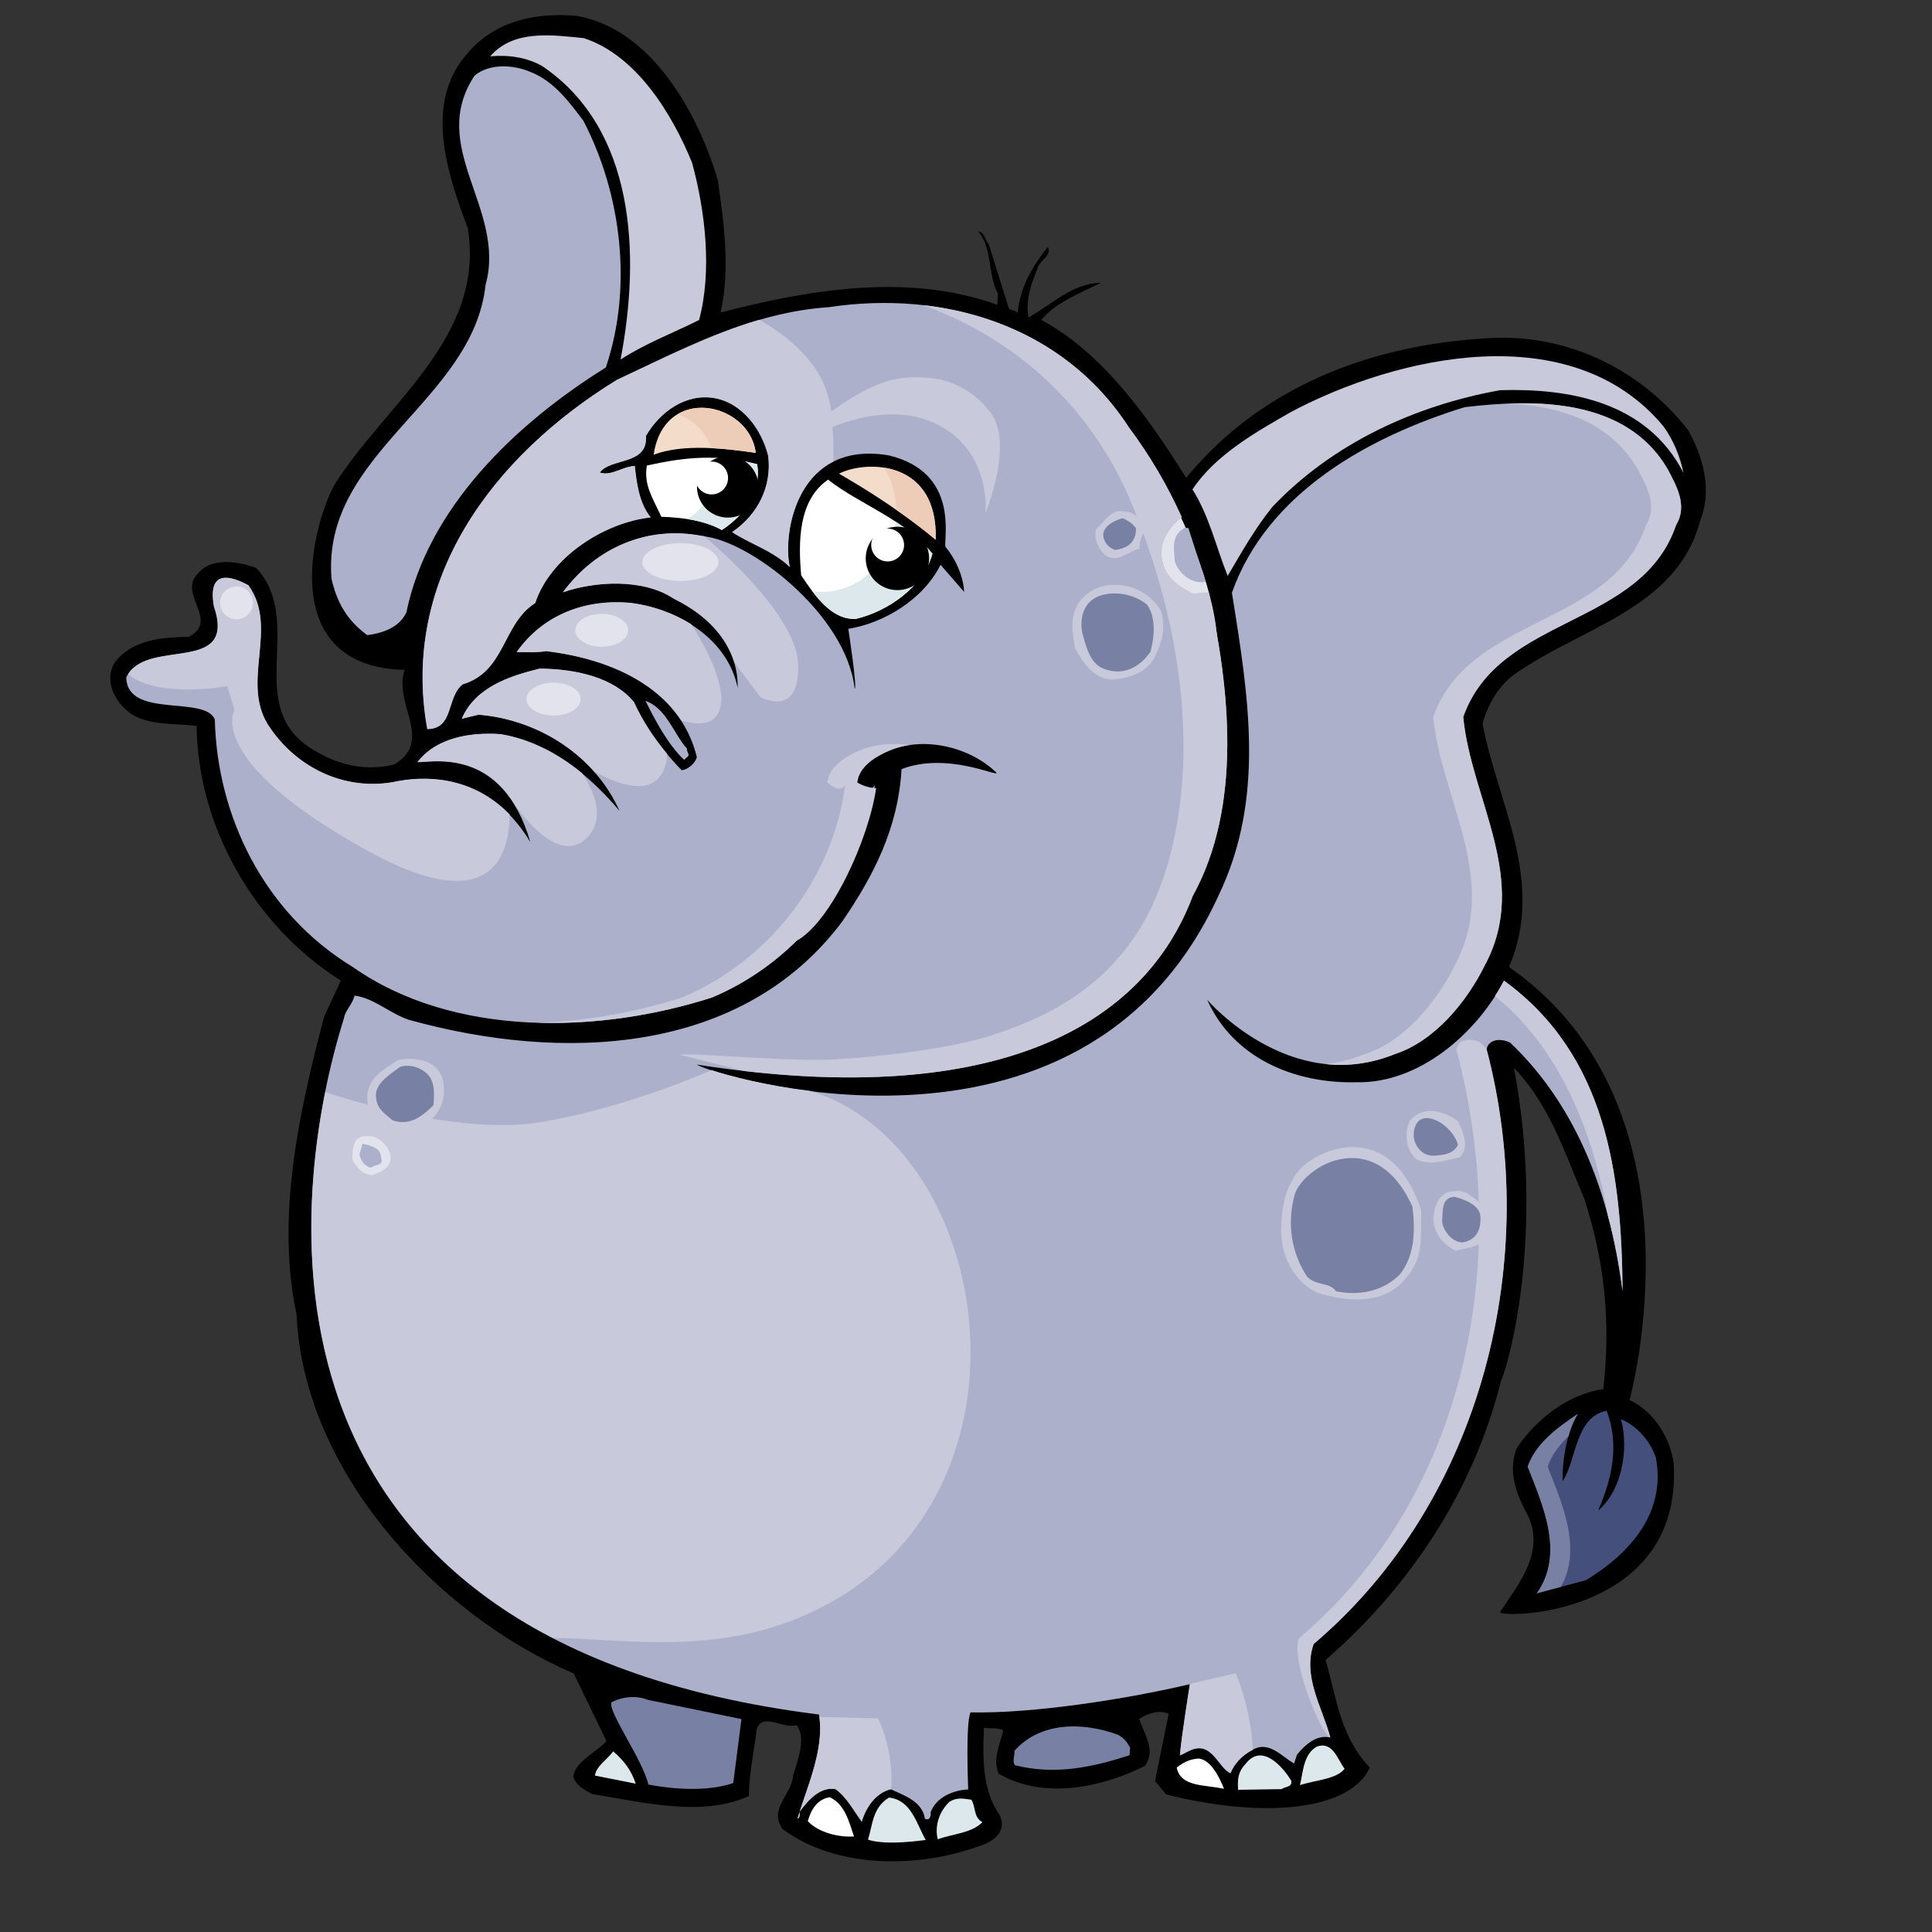 <?xml version="1.0" encoding="UTF-8" standalone="no"?>
<!-- Created with Inkscape (http://www.inkscape.org/) -->

<svg
   xmlns:dc="http://purl.org/dc/elements/1.1/"
   xmlns:cc="http://creativecommons.org/ns#"
   xmlns:rdf="http://www.w3.org/1999/02/22-rdf-syntax-ns#"
   xmlns:svg="http://www.w3.org/2000/svg"
   xmlns="http://www.w3.org/2000/svg"
   xmlns:sodipodi="http://sodipodi.sourceforge.net/DTD/sodipodi-0.dtd"
   xmlns:inkscape="http://www.inkscape.org/namespaces/inkscape"
   width="64px"
   height="64px"
   id="svg170831"
   version="1.1"
   inkscape:version="0.48.5 r10040"
   sodipodi:docname="Nowy dokument 22">
  <rect width="100%" height="100%" fill="#333333" stroke="none"/>
  <defs
     id="defs170833" />
  <sodipodi:namedview
     id="base"
     pagecolor="#ffffff"
     bordercolor="#666666"
     borderopacity="1.0"
     inkscape:pageopacity="0.0"
     inkscape:pageshadow="2"
     inkscape:zoom="5.5"
     inkscape:cx="32"
     inkscape:cy="34.362637"
     inkscape:current-layer="layer1"
     showgrid="true"
     inkscape:document-units="px"
     inkscape:grid-bbox="true"
     inkscape:window-width="1366"
     inkscape:window-height="706"
     inkscape:window-x="-8"
     inkscape:window-y="-8"
     inkscape:window-maximized="1" />
  <g
     id="layer1"
     inkscape:label="Layer 1"
     inkscape:groupmode="layer">
    <g
       transform="matrix(0.736,0,0,-0.736,23.78,5.972)"
       id="g3681">
      <path
         id="path3683"
         style="fill:#000000;fill-opacity:1;fill-rule:nonzero;stroke:none"
         d="m 0,0 c 0.271,-1.909 0.565,-3.989 0.125,-5.951 3.886,1.011 8.431,1.808 12.449,0.345 l 0.034,0.503 c -0.478,0.879 -0.231,2.009 -0.884,2.798 0.269,-0.019 0.31,-0.393 0.466,-0.573 l 0.911,-2.9 c 0.128,-0.11 0.301,-0.055 0.392,-0.196 0.116,1.174 0.652,2.082 1.357,2.977 0.206,-0.419 -0.415,-0.612 -0.477,-1.013 -0.282,-0.655 -0.538,-1.414 -0.388,-2.167 1.055,0.601 1.999,1.548 3.249,1.562 -0.874,-0.445 -2.019,-0.872 -2.682,-1.669 2.766,-1.477 4.825,-4.389 6.525,-7.108 3.543,4.31 8.733,6.108 14.082,6.308 3.311,0.039 6.445,-1.498 8.52,-4.175 0.66,-1.194 1.096,-2.676 0.524,-4.088 -1.056,-3.978 -5.433,-4.786 -8.419,-6.941 -0.68,-0.526 -1.141,-1.338 -1.367,-2.166 0.662,-3.558 2.847,-7.087 1.192,-10.955 9.089,-6.326 5.424,-19.489 5.424,-19.489 1.111,-0.517 1.868,-1.752 1.991,-2.908 0.358,-6.776 -7.609,-6.93 -7.825,-6.645 0.755,1.163 2.079,2.692 1.251,4.37 -0.479,0.878 -0.913,1.921 -0.499,3.006 0.869,1.323 2.367,2.468 3.9,2.665 0.355,3.148 0.034,5.804 -0.852,8.568 -0.872,2.018 -1.531,4.192 -3.167,5.893 1.433,-7.656 -0.307,-13.551 -0.579,-14.072 -1.22,-4.879 -4.02,-9.208 -7.903,-12.582 0.492,-1.655 0.639,-3.42 1.992,-4.832 -0.804,-1.835 -4.474,-2.387 -9.168,-1.215 l -0.498,0.608 0.618,3.029 c -0.428,0.165 -0.943,0.032 -1.334,-0.244 0.224,-0.657 0.779,-1.405 0.257,-2.111 -1.89,-0.949 -4.53,-1.54 -6.574,-0.351 -0.294,0.628 0.061,1.347 0.204,1.944 -0.226,0.151 -0.57,0.074 -0.87,0.128 -0.057,-1.313 -0.093,-2.795 0.705,-3.931 0.294,-0.629 -0.107,-1.04 -0.596,-1.276 -2.814,-1.12 -6.636,-1.224 -9.172,0.642 -0.645,0.923 0.413,1.558 0.471,2.398 0.184,0.696 0.621,1.644 0.16,2.284 -0.655,-0.19 -1.544,0.614 -1.804,-0.211 -0.073,-0.735 -0.338,-1.935 -0.345,-2.981 -2.126,-0.966 -4.779,-0.273 -7.05,0.088 -0.326,0.158 -0.78,0.426 -0.855,0.803 0.117,0.701 1.126,1.137 1.495,1.583 l -1.475,3.041 c -6.195,2.662 -12.161,9.088 -12.475,16.167 -0.941,4.421 0.134,9.174 1.239,13.385 l 0.756,1.634 c -3.913,2.47 -6.436,6.934 -6.492,11.462 -1.036,0.14 -2.467,-0.03 -3.252,0.801 -0.57,0.547 -0.85,1.377 -0.431,2.056 0.781,1.026 2.106,1.136 3.322,1.152 1.437,0.744 -0.54,1.929 0.438,2.873 0.625,0.733 1.825,0.514 2.615,0.222 2.29,-2.49 -0.785,-6.393 2.762,-8.296 1.07,-0.615 2.238,-0.831 3.44,-0.544 1.798,1.089 -0.047,2.704 0.466,4.255 -5.787,0.159 -4.175,6.436 -3.165,8.325 2.317,3.686 6.812,6.647 6.008,11.565 -0.91,2.427 -2.034,5.68 0.048,7.931 1.248,1.432 3.096,1.776 4.841,1.62 C -2.966,6.825 -0.873,2.965 0,0"
         inkscape:connector-curvature="0" />
    </g>
    <g
       transform="matrix(0.736,0,0,-0.736,39.028,16.945)"
       id="g3685">
      <path
         id="path3687"
         style="fill:#e2e3ec;fill-opacity:1;fill-rule:evenodd;stroke:none"
         d="m 0,0 c 0,0 1.594,-3.151 1.758,-5.757 0.165,-2.607 -3.183,0.329 -3.183,0.329 L -1.671,0.055 0,0 z"
         inkscape:connector-curvature="0" />
    </g>
    <g
       transform="matrix(0.736,0,0,-0.736,39.145,17.131)"
       id="g3689">
      <path
         id="path3691"
         style="fill:#acb0ca;fill-opacity:1;fill-rule:nonzero;stroke:none"
         d="m 0,0 c -0.57,-0.433 -1.062,-1.175 -0.88,-1.964 0.181,-0.79 0.697,-1.13 1.382,-1.481 l 0.712,0.051 c 0.947,-4.32 1.524,-9.594 -0.718,-13.657 -2.323,-6.185 -9.429,-9.598 -22.309,-7.59 0.282,-0.324 17.294,-5.847 23.456,7.577 2.131,4.409 1.369,8.953 0.618,13.665 1.598,4.514 6.197,7.028 10.476,8.349 3.201,0.384 7.254,0.404 9.125,-2.765 0.388,-0.736 0.931,-1.652 0.398,-2.526 -1.574,-4.651 -7.947,-4.036 -9.586,-8.649 0.349,-3.704 3.032,-7.336 0.974,-11.176 -0.825,-1.664 -2.265,-3.42 -4.062,-4.004 -4.724,-1.904 -8.438,2.447 -8.438,2.447 1.167,-2.614 3.921,-3.785 6.73,-3.711 2.797,-0.061 5.386,2.189 6.632,4.566 4.627,-3.362 5.298,-8.743 5.336,-13.979 -0.522,4.121 -1.954,8.24 -5.058,11.191 -0.356,0.195 -0.999,0.205 -1.07,-0.33 2.486,-9.357 -0.132,-20.249 -7.778,-26.737 -0.506,-1.45 0.376,-2.828 0.752,-4.205 -0.63,0.145 -1.135,-0.326 -1.504,-0.773 l -0.129,-0.396 c -0.554,0.309 -1.143,1.059 -1.884,0.604 -0.454,-0.237 -0.819,-0.618 -0.984,-1.045 -0.557,0.242 -0.839,1.511 -1.854,1.007 l -0.42,-0.206 c 0.054,0.772 0.45,3.215 0.45,3.215 -2.849,-0.679 -7.071,-1.335 -9.87,-1.274 -0.233,-0.456 -0.106,-3.47 -0.106,-3.47 -0.644,-0.022 -1.443,-0.337 -1.693,-1.029 0.025,-0.137 -0.028,-0.403 -0.257,-0.286 -0.113,0.785 -0.94,1.044 -1.528,1.322 -0.685,-0.154 -1.139,-0.832 -1.317,-1.461 -0.369,0.499 -0.666,1.094 -1.181,1.467 -0.667,0.114 -1.213,-0.456 -1.625,-1.035 -0.008,-0.1 0.05,-0.239 -0.089,-0.297 0.44,1.455 1.235,3.155 0.97,4.693 -26.558,3.327 -23.804,23.644 -21.375,31.342 0.06,0.367 0.38,0.614 0.476,1.013 0.838,-0.093 1.566,-0.785 2.423,-1.081 6.955,-1.939 15.015,-1.591 19.52,4.408 1.391,2.03 2.52,4.179 2.676,6.869 2.055,0.789 4.362,-0.372 4.275,-0.164 -1.202,1.165 -3.228,1.644 -4.792,1.011 -0.625,-0.26 -1.399,-0.713 -1.484,-1.449 0.191,-0.149 0.443,-0.403 0.726,-0.22 l 0.075,0.096 c -0.525,-4.116 -3.353,-7.869 -7.319,-9.55 -5.078,-1.636 -11.641,-1.819 -16.179,1.368 -4.015,2.442 -6.107,6.808 -6.21,11.137 -0.427,1.111 -3.949,0.015 -3.986,1.9 0.871,1.83 5.001,0.056 3.939,3.202 -0.071,0.444 -0.309,1.933 1.55,0.938 1.416,-1.956 -0.447,-4.459 1,-6.451 1.197,-1.738 3.284,-2.795 5.505,-2.411 1.748,0.384 4.445,0.23 6.193,-2.695 -1.256,4.323 -4.41,3.583 -5.083,3.597 0.854,1.121 2.423,1.35 3.734,1.258 1.769,-0.292 3.604,-1.354 5.363,-3.447 -1.11,2.474 -3.629,4.103 -6.347,4.326 l -0.757,-0.183 c 0.605,1.409 2.125,1.911 3.5,2.253 1.653,-0.014 3.348,-0.402 4.25,-1.512 0.527,-1.151 1.267,-2.148 2.15,-3.054 0.272,0.015 0.63,0.327 0.682,0.594 -0.76,3.125 -3.909,4.426 -6.79,4.762 -0.41,-0.072 -0.847,-0.042 -1.32,-0.042 1.2,1.705 3.14,2.413 5.184,2.203 2.074,-0.28 4.313,-1.585 4.765,-3.811 -0.037,-0.064 0.356,2.427 -2.893,4.018 -1.354,0.905 -3.523,0.787 -4.976,0.28 1.491,2.023 3.821,3.008 6.253,2.534 2.136,-0.154 6.506,-3.527 6.881,-6.863 0.132,-0.042 -0.285,2.688 -0.285,2.688 1.606,0.259 3.367,1.317 4.152,2.883 l 1.062,-1.222 c -0.059,1.085 -0.763,1.948 -0.845,2.031 -0.081,0.411 0.635,3.346 -2.54,4.114 -4.151,0.711 -4.808,-3.539 -4.47,-5.022 -0.76,0.729 -1.785,1.037 -2.592,1.566 1.134,0.765 1.798,2.035 1.624,3.431 -0.288,1.169 -1.151,2.377 -2.418,2.6 -1.301,0.227 -2.475,-0.637 -3.09,-1.708 0.109,-1.324 -1.588,-0.969 -2.073,-1.644 0.528,-0.172 0.998,0.267 1.573,0.295 0.083,-0.749 0.188,-1.668 0.716,-2.313 -2.074,-0.226 -4.513,-1.777 -5.198,-3.856 -1.485,-0.943 -1.33,-3.081 -3.261,-3.655 -0.75,-0.589 -0.376,-2 -1.593,-2.016 -1.217,6.737 2.952,12.286 8.526,15.712 3.073,1.439 6.088,3.052 9.549,3.282 5.186,0.785 10.543,-0.838 13.498,-5.4 C -1.428,2.767 -0.643,1.429 0,0"
         inkscape:connector-curvature="0" />
    </g>
    <g
       transform="matrix(0.736,0,0,-0.736,24.098,35.403)"
       id="g3693">
      <path
         id="path3695"
         style="fill:#c8c9da;fill-opacity:1;fill-rule:nonzero;stroke:none"
         d="M 0,0 -0.445,0.06 0,0 z m -0.718,-0.061 c 0.839,-0.274 2.438,-0.691 4.437,-0.937 8.624,-2.6 10.948,-19.494 -1.004,-23.909 -3.95,-1.459 -7.881,-0.707 -10.561,-0.718 -11.534,5.965 -11.684,17.42 -10.257,24.573 1.709,-0.561 6.396,-1.931 9.793,-1.337 3.501,0.613 6.624,1.903 7.592,2.328 m 21.088,-30.84 c 0.052,0.743 0.421,3.034 0.448,3.205 l 2.055,0.488 c 0,0 0.692,-1.529 0.77,-3.441 -0.469,-0.245 -0.833,-0.626 -0.998,-1.053 -0.558,0.242 -0.84,1.511 -1.855,1.007 l -0.42,-0.206 z m -26.345,44.26 c -1.303,1.48 -3.208,2.417 -5.221,2.582 l -0.757,-0.183 c 0.605,1.409 2.125,1.911 3.5,2.253 1.653,-0.014 3.349,-0.402 4.25,-1.512 0.39,-0.852 0.897,-1.62 1.492,-2.329 -0.029,-0.52 -0.192,-1.015 -0.633,-1.284 -0.67,-0.41 -1.777,0.014 -2.631,0.473 m 3.903,2.313 c -1.283,1.965 -3.774,2.859 -6.089,3.129 -0.41,-0.072 -0.847,-0.042 -1.319,-0.042 1.199,1.705 3.139,2.413 5.183,2.203 0.913,-0.123 1.859,-0.446 2.67,-0.957 0.549,-0.863 1.589,-2.689 1.301,-3.773 -0.221,-0.829 -1.063,-0.767 -1.746,-0.56 m 2.366,2.673 c -0.271,0.84 -0.962,1.964 -2.719,2.824 -1.354,0.905 -3.523,0.787 -4.976,0.28 1.491,2.023 3.821,3.008 6.254,2.534 l 0.095,-0.009 c 1.026,-0.871 4.167,-3.706 4.237,-5.769 0.082,-2.466 -1.703,-1.48 -1.703,-1.48 L 0.495,18.04 0.294,18.345 z m 4.477,8.988 c -1.913,-0.968 -2.217,-3.63 -1.963,-4.741 -0.761,0.729 -1.786,1.037 -2.593,1.566 1.135,0.765 1.798,2.035 1.624,3.431 -0.288,1.169 -1.151,2.377 -2.418,2.6 -1.301,0.227 -2.475,-0.637 -3.09,-1.708 0.109,-1.324 -1.588,-0.969 -2.073,-1.644 0.528,-0.172 0.998,0.267 1.573,0.295 0.083,-0.749 0.189,-1.668 0.716,-2.313 -2.074,-0.226 -4.513,-1.777 -5.198,-3.856 -1.485,-0.943 -1.329,-3.081 -3.261,-3.655 -0.75,-0.589 -0.376,-2 -1.593,-2.016 -1.217,6.737 2.952,12.286 8.526,15.712 2.11,0.988 4.194,2.058 6.413,2.707 C 3.02,32.799 4.455,31.473 4.663,29.616 4.755,28.8 4.784,28.037 4.771,27.333 m -31.75,-9.578 c 1.004,1.612 4.903,0.003 3.868,3.071 -0.071,0.444 -0.309,1.933 1.55,0.938 1.416,-1.956 -0.447,-4.459 1,-6.451 1.197,-1.738 3.284,-2.795 5.505,-2.411 1.457,0.321 3.574,0.267 5.249,-1.453 -0.002,0.501 -0.064,0.862 -0.064,0.862 0,0 0.124,-0.203 0.334,-0.489 -1.466,2.504 -3.836,1.971 -4.409,1.982 0.854,1.121 2.424,1.35 3.734,1.258 1.207,-0.2 2.444,-0.757 3.668,-1.756 0.541,-0.814 1.096,-2.068 0.184,-2.944 -1.098,-1.053 -2.535,0.587 -3.177,1.46 -0.21,0.286 -0.334,0.489 -0.334,0.489 0,0 0.062,-0.361 0.064,-0.862 0.004,-1.644 -0.651,-4.793 -6.345,-1.663 -7.433,4.087 -6.036,6.364 -6.036,6.364 l -0.328,1.069 c 0,0 -3.108,-0.577 -4.463,0.536 M 6.776,-29.239 c 0,0 0.724,-1.397 0.59,-3.184 -0.685,-0.154 -1.138,-0.832 -1.317,-1.461 -0.369,0.499 -0.666,1.094 -1.181,1.467 -0.662,0.113 -1.205,-0.447 -1.616,-1.021 -0.01,-0.129 0.033,-0.257 -0.098,-0.311 l 0.088,0.28 c 0.446,1.374 1.09,2.894 0.901,4.292 l 2.633,-0.062 z m 16.867,-1.41 c -0.469,-0.245 -0.833,-0.626 -0.998,-1.053 -0.558,0.242 -0.84,1.511 -1.855,1.007 l -0.42,-0.206 c 0.052,0.743 0.421,3.034 0.448,3.205 -2.847,-0.669 -7.069,-1.325 -9.868,-1.264 -0.233,-0.456 -0.106,-3.47 -0.106,-3.47 -0.644,-0.022 -1.443,-0.337 -1.693,-1.029 0.025,-0.137 -0.028,-0.403 -0.256,-0.286 -0.114,0.785 -0.941,1.044 -1.529,1.322 -0.685,-0.154 -1.138,-0.832 -1.317,-1.461 -0.369,0.499 -0.666,1.094 -1.181,1.467 -0.662,0.113 -1.205,-0.447 -1.616,-1.021 -0.01,-0.129 0.033,-0.257 -0.098,-0.311 l 0.088,0.28 c 0.446,1.374 1.09,2.894 0.901,4.292 l 2.633,-0.062 c 0,0 0.724,-1.397 0.59,-3.184 0.588,-0.278 1.415,-0.537 1.529,-1.322 0.228,-0.117 0.281,0.149 0.256,0.286 0.25,0.692 1.049,1.007 1.693,1.029 0,0 -0.127,3.014 0.106,3.47 2.799,-0.061 7.021,0.595 9.87,1.274 l 2.053,0.478 c 0,0 0.692,-1.529 0.77,-3.441"
         inkscape:connector-curvature="0" />
    </g>
    <g
       transform="matrix(0.736,0,0,-0.736,22.926,5.391)"
       id="g3697">
      <path
         id="path3699"
         style="fill:#c8c9da;fill-opacity:1;fill-rule:nonzero;stroke:none"
         d="m 0,0 c 0.591,-2.168 0.909,-4.857 0.316,-7.078 -1.12,-0.563 -2.404,-1.048 -3.535,-1.779 0.906,4.731 0.659,10.387 -3.533,13.212 -0.682,0.386 -1.517,0.512 -2.333,0.434 1.066,1.242 2.869,0.947 4.21,0.82 C -2.498,4.835 -0.893,2.19 0,0"
         inkscape:connector-curvature="0" />
    </g>
    <g
       transform="matrix(0.736,0,0,-0.736,19.323,3.996)"
       id="g3701">
      <path
         id="path3703"
         style="fill:#acb0ca;fill-opacity:1;fill-rule:nonzero;stroke:none"
         d="m 0,0 c 1.696,-3.259 2.246,-7.45 1.013,-11.111 -4.095,-2.55 -8.006,-6.328 -8.976,-11.021 -0.318,-0.687 -1.078,-0.937 -1.76,-1.025 -0.932,0.673 -1.381,1.515 -1.611,2.544 -0.448,5.67 6.363,7.962 6.935,13.223 0.947,3.411 -2.639,6.194 -0.491,9.42 0.682,0.56 1.756,0.485 2.51,0.162 C -1.327,1.781 -0.649,0.856 0,0"
         inkscape:connector-curvature="0" />
    </g>
    <g
       transform="matrix(0.736,0,0,-0.736,55.104,14.123)"
       id="g3705">
      <path
         id="path3707"
         style="fill:#c8c9da;fill-opacity:1;fill-rule:nonzero;stroke:none"
         d="m 0,0 c 0.462,-0.64 0.749,-1.37 0.9,-2.089 -1.666,3.223 -5.17,3.805 -8.248,3.716 -3.796,-0.679 -7.526,-2.376 -10.259,-5.258 -0.815,-1.023 -1.356,-1.998 -2.007,-3.101 -0.518,1.286 -0.825,2.691 -1.584,3.892 1.018,1.55 2.882,2.601 4.465,3.503 C -12,3.168 -4.143,4.983 0,0"
         inkscape:connector-curvature="0" />
    </g>
    <g
       transform="matrix(0.736,0,0,-0.736,25.036,15.002)"
       id="g3709">
      <path
         id="path3711"
         style="fill:#f3dcca;fill-opacity:1;fill-rule:nonzero;stroke:none"
         d="M 0,0 C -1.336,0.195 -3.245,0.43 -4.597,-0.083 -4.126,3.119 -0.287,2.297 0,0"
         inkscape:connector-curvature="0" />
    </g>
    <g
       transform="matrix(0.736,0,0,-0.736,30.995,17.878)"
       id="g3713">
      <path
         id="path3715"
         style="fill:#f3dcca;fill-opacity:1;fill-rule:nonzero;stroke:none"
         d="M 0,0 C -1.372,1.143 -2.89,2.127 -4.35,2.972 -3.125,3.595 0.114,3.6 0,0"
         inkscape:connector-curvature="0" />
    </g>
    <g
       transform="matrix(0.736,0,0,-0.736,25.084,15.378)"
       id="g3717">
      <path
         id="path3719"
         style="fill:#ffffff;fill-opacity:1;fill-rule:nonzero;stroke:none"
         d="m 0,0 c 0.186,-1.228 -0.528,-2.259 -1.591,-2.961 -0.779,0.426 -1.717,0.559 -2.726,0.596 -0.321,0.731 -0.814,1.407 -0.65,2.307 C -3.218,0.326 -1.823,0.465 0,0"
         inkscape:connector-curvature="0" />
    </g>
    <g
       transform="matrix(0.736,0,0,-0.736,30.888,18.342)"
       id="g3721">
      <path
         id="path3723"
         style="fill:#ffffff;fill-opacity:1;fill-rule:nonzero;stroke:none"
         d="M 0,0 C -0.408,-1.491 -2.005,-2.595 -3.446,-2.933 -4.531,-2.992 -5.297,-1.892 -5.908,-0.971 -6.04,0.524 -6.043,2.414 -4.696,3.333 -3.288,2.222 -1.274,1.575 0,0"
         inkscape:connector-curvature="0" />
    </g>
    <g
       transform="matrix(0.736,0,0,-0.736,37.925,17.518)"
       id="g3725">
      <path
         id="path3727"
         style="fill:#c8c9da;fill-opacity:1;fill-rule:nonzero;stroke:none"
         d="m 0,0 c -0.088,-0.297 -0.272,-0.521 -0.23,-0.895 -0.513,-0.099 -0.959,-0.676 -1.541,-0.297 -0.382,0.33 -0.516,0.812 -0.423,1.177 0.394,0.344 0.672,0.932 1.269,0.789 C -0.484,0.777 -0.105,0.413 0,0"
         inkscape:connector-curvature="0" />
    </g>
    <g
       transform="matrix(0.736,0,0,-0.736,37.629,17.497)"
       id="g3729">
      <path
         id="path3731"
         style="fill:#7881a3;fill-opacity:1;fill-rule:nonzero;stroke:none"
         d="m 0,0 c 0.022,-0.643 -0.401,-0.917 -0.946,-0.98 -0.329,0.124 -0.545,0.409 -0.523,0.746 0.096,0.398 0.514,0.571 0.859,0.682 C -0.379,0.365 -0.153,0.214 0,0"
         inkscape:connector-curvature="0" />
    </g>
    <g
       transform="matrix(0.736,0,0,-0.736,39.939,19.272)"
       id="g3733">
      <path
         id="path3735"
         style="fill:#acb0ca;fill-opacity:1;fill-rule:nonzero;stroke:none"
         d="m 0,0 c -0.549,-0.131 -1.193,0.319 -1.389,0.907 -0.026,0.575 -0.188,1.161 0.445,1.522 L -0.777,2.417 0,0 z"
         inkscape:connector-curvature="0" />
    </g>
    <g
       transform="matrix(0.736,0,0,-0.736,38.456,20.237)"
       id="g3737">
      <path
         id="path3739"
         style="fill:#c8c9da;fill-opacity:1;fill-rule:nonzero;stroke:none"
         d="m 0,0 c 0.248,-0.794 0.032,-1.455 -0.321,-2.173 -0.416,-0.646 -1.141,-0.865 -1.854,-0.917 -0.808,0.023 -1.27,0.663 -1.691,1.401 -0.116,0.751 -0.244,1.335 0.14,2.017 C -2.784,1.714 -0.689,1.263 0,0"
         inkscape:connector-curvature="0" />
    </g>
    <g
       transform="matrix(0.736,0,0,-0.736,37.999,20.032)"
       id="g3741">
      <path
         id="path3743"
         style="fill:#7881a3;fill-opacity:1;fill-rule:nonzero;stroke:none"
         d="m 0,0 c 0.398,-0.568 0.34,-1.408 0.157,-2.104 -0.491,-0.742 -1.294,-1.125 -2.147,-0.761 -0.591,0.243 -0.771,1.032 -0.933,1.618 -0.119,0.717 0.096,1.377 0.755,1.635 C -1.475,0.644 -0.574,0.48 0,0"
         inkscape:connector-curvature="0" />
    </g>
    <g
       transform="matrix(0.736,0,0,-0.736,22.761,24.803)"
       id="g3745">
      <path
         id="path3747"
         style="fill:#acb0ca;fill-opacity:1;fill-rule:nonzero;stroke:none"
         d="m 0,0 c -0.043,-0.133 0.12,-0.211 0.044,-0.341 l -0.18,-0.157 C -0.864,0.195 -1.4,1.212 -1.874,2.156 -0.919,1.819 -0.597,0.649 0,0"
         inkscape:connector-curvature="0" />
    </g>
    <g
       transform="matrix(0.736,0,0,-0.736,48.302,37.146)"
       id="g3749">
      <path
         id="path3751"
         style="fill:#c8c9da;fill-opacity:1;fill-rule:nonzero;stroke:none"
         d="M 0,0 C 0.206,-0.453 0.559,-1.188 0.056,-1.625 -0.562,-1.75 -1.22,-2.008 -1.843,-1.729 -2.323,-1.357 -2.439,-0.606 -2.195,-0.015 -1.635,0.756 -0.607,0.481 0,0"
         inkscape:connector-curvature="0" />
    </g>
    <g
       transform="matrix(0.736,0,0,-0.736,48.298,37.916)"
       id="g3753">
      <path
         id="path3755"
         style="fill:#7881a3;fill-opacity:1;fill-rule:nonzero;stroke:none"
         d="M 0,0 C -0.199,-0.425 -0.607,-0.464 -1.082,-0.499 -1.624,-0.528 -1.994,-0.03 -1.995,0.443 -1.932,1.849 -0.313,1.027 0,0"
         inkscape:connector-curvature="0" />
    </g>
    <g
       transform="matrix(0.736,0,0,-0.736,14.701,35.989)"
       id="g3757">
      <path
         id="path3759"
         style="fill:#c8c9da;fill-opacity:1;fill-rule:nonzero;stroke:none"
         d="m 0,0 c 0.083,-0.748 -0.297,-1.363 -0.863,-1.728 -0.597,-0.33 -1.239,-0.319 -1.861,-0.039 -0.491,0.203 -0.722,0.759 -0.721,1.266 C -3.45,0.377 -2.678,0.796 -2.043,1.19 -1.153,1.364 -0.057,1.119 0,0"
         inkscape:connector-curvature="0" />
    </g>
    <g
       transform="matrix(0.736,0,0,-0.736,14.182,35.604)"
       id="g3761">
      <path
         id="path3763"
         style="fill:#7881a3;fill-opacity:1;fill-rule:nonzero;stroke:none"
         d="m 0,0 c 0.312,-0.36 0.277,-0.864 0.242,-1.368 -0.545,-0.536 -1.079,-0.937 -1.838,-0.682 -0.351,0.295 -0.706,0.522 -0.74,0.997 -0.126,0.617 0.615,1.072 1.078,1.411 C -0.811,0.495 -0.315,0.326 0,0"
         inkscape:connector-curvature="0" />
    </g>
    <g
       transform="matrix(0.736,0,0,-0.736,47.078,40.091)"
       id="g3765">
      <path
         id="path3767"
         style="fill:#c8c9da;fill-opacity:1;fill-rule:nonzero;stroke:none"
         d="m 0,0 c -0.021,-1.247 0.121,-2.135 -0.687,-3.058 -0.962,-1.216 -2.64,-1.064 -3.963,-0.668 -1.112,0.517 -1.701,1.739 -1.65,2.952 0.022,0.808 0.146,1.61 0.561,2.223 C -5.262,2.529 -1.505,4.56 0,0"
         inkscape:connector-curvature="0" />
    </g>
    <g
       transform="matrix(0.736,0,0,-0.736,46.788,39.971)"
       id="g3769">
      <path
         id="path3771"
         style="fill:#7881a3;fill-opacity:1;fill-rule:nonzero;stroke:none"
         d="m 0,0 c 0.129,-1.056 0.118,-2.169 -0.55,-3.034 -0.763,-0.791 -1.857,-0.984 -2.89,-0.777 -0.275,0.424 -0.896,0.232 -1.303,0.665 -0.703,1.062 -0.914,2.394 -0.554,3.685 C -4.902,1.828 -1.688,3.739 0,0"
         inkscape:connector-curvature="0" />
    </g>
    <g
       transform="matrix(0.736,0,0,-0.736,12.888,38.122)"
       id="g3773">
      <path
         id="path3775"
         style="fill:#e2e3ec;fill-opacity:1;fill-rule:nonzero;stroke:none"
         d="m 0,0 c 0.26,-0.627 -0.234,-0.929 -0.752,-1.096 -0.472,0.033 -0.719,0.354 -0.896,0.705 -0.003,0.438 0.002,1.012 0.544,1.042 C -0.592,0.716 -0.207,0.419 0,0"
         inkscape:connector-curvature="0" />
    </g>
    <g
       transform="matrix(0.736,0,0,-0.736,12.623,38.352)"
       id="g3777">
      <path
         id="path3779"
         style="fill:#acb0ca;fill-opacity:1;fill-rule:nonzero;stroke:none"
         d="m 0,0 c 0.142,-0.381 -0.29,-0.283 -0.436,-0.442 -0.269,0.018 -0.516,0.34 -0.531,0.611 l 0.134,0.463 C -0.503,0.542 0,0.473 0,0"
         inkscape:connector-curvature="0" />
    </g>
    <g
       transform="matrix(0.736,0,0,-0.736,53.221,46.73)"
       id="g3781">
      <path
         id="path3783"
         style="fill:#444f7c;fill-opacity:1;fill-rule:nonzero;stroke:none"
         d="m 0,0 c 0.601,-1.562 0.221,-3.122 -0.383,-4.498 1.041,0.873 1.406,2.704 1.031,4.114 0.691,-0.284 1.318,-0.969 1.569,-1.729 0.469,-2.464 -1.147,-4.31 -3.155,-5.52 l -2.203,-0.589 c 1.275,1.802 0.246,4.001 -0.412,5.702 0.378,1.054 1.304,1.732 2.26,2.374 -0.455,-0.711 -0.714,-2.01 -0.684,-3.025 C -1.335,-2.203 -1.439,-0.305 0,0"
         inkscape:connector-curvature="0" />
    </g>
    <g
       transform="matrix(0.736,0,0,-0.736,37.436,57.896)"
       id="g3785">
      <path
         id="path3787"
         style="fill:#7881a3;fill-opacity:1;fill-rule:nonzero;stroke:none"
         d="m 0,0 -0.022,-0.337 c -1.624,-0.527 -3.339,-0.914 -5.164,-0.449 -0.123,0.177 -0.002,0.439 -0.022,0.643 1.174,1.336 3.13,1.3 4.676,0.72 C -0.272,0.424 -0.147,0.28 0,0"
         inkscape:connector-curvature="0" />
    </g>
    <g
       transform="matrix(0.736,0,0,-0.736,24.562,56.947)"
       id="g3789">
      <path
         id="path3791"
         style="fill:#7881a3;fill-opacity:1;fill-rule:nonzero;stroke:none"
         d="m 0,0 -0.37,-2.878 c -1.142,-0.394 -2.654,-0.288 -3.82,-0.07 -0.23,1.062 -1.829,3.301 -1.666,3.695 0.458,0.271 1.169,0.323 1.628,0.122 L 0,0 z"
         inkscape:connector-curvature="0" />
    </g>
    <g
       transform="matrix(0.736,0,0,-0.736,44.542,58.593)"
       id="g3793">
      <path
         id="path3795"
         style="fill:#dce8eb;fill-opacity:1;fill-rule:nonzero;stroke:none"
         d="m 0,0 c -0.371,-0.48 -1.353,-0.512 -2.009,-0.737 0.145,0.632 0.165,1.407 0.762,1.736 C -0.52,1.253 -0.31,0.394 0,0"
         inkscape:connector-curvature="0" />
    </g>
    <g
       transform="matrix(0.736,0,0,-0.736,42.776,58.991)"
       id="g3797">
      <path
         id="path3799"
         style="fill:#dce8eb;fill-opacity:1;fill-rule:nonzero;stroke:none"
         d="m 0,0 c 0.046,-0.306 -0.287,-0.25 -0.433,-0.375 l -1.96,-0.031 C -2.427,0.069 -2.402,0.405 -2.039,0.785 -1.299,1.712 -0.363,0.6 0,0"
         inkscape:connector-curvature="0" />
    </g>
    <g
       transform="matrix(0.736,0,0,-0.736,40.546,59.257)"
       id="g3801">
      <path
         id="path3803"
         style="fill:#ffffff;fill-opacity:1;fill-rule:nonzero;stroke:none"
         d="m 0,0 c -0.865,0.195 -1.954,0.068 -2.128,0.959 0.322,0.247 0.635,0.394 1.007,0.402 C -0.586,1.29 -0.2,0.52 0,0"
         inkscape:connector-curvature="0" />
    </g>
    <g
       transform="matrix(0.736,0,0,-0.736,21.059,59.087)"
       id="g3805">
      <path
         id="path3807"
         style="fill:#dce8eb;fill-opacity:1;fill-rule:nonzero;stroke:none"
         d="m 0,0 -1.832,0.364 c 0.029,0.404 0.594,0.77 0.82,1.091 C -0.503,1.014 -0.195,0.588 0,0"
         inkscape:connector-curvature="0" />
    </g>
    <g
       transform="matrix(0.736,0,0,-0.736,32.545,60.362)"
       id="g3809">
      <path
         id="path3811"
         style="fill:#dce8eb;fill-opacity:1;fill-rule:nonzero;stroke:none"
         d="m 0,0 c -0.507,-0.505 -1.319,-0.515 -2.011,-0.771 -0.16,0.619 0.089,1.277 0.522,1.686 0.388,0.243 0.717,0.118 0.987,0.099 C -0.288,0.695 -0.423,0.233 0,0"
         inkscape:connector-curvature="0" />
    </g>
    <g
       transform="matrix(0.736,0,0,-0.736,30.666,60.951)"
       id="g3813">
      <path
         id="path3815"
         style="fill:#dce8eb;fill-opacity:1;fill-rule:nonzero;stroke:none"
         d="m 0,0 c -0.819,-0.112 -1.939,-0.202 -2.599,0.013 0.217,0.694 0.202,1.438 0.943,1.893 C -0.65,1.802 -0.422,0.739 0,0"
         inkscape:connector-curvature="0" />
    </g>
    <g
       transform="matrix(0.736,0,0,-0.736,28.29,60.834)"
       id="g3817">
      <path
         id="path3819"
         style="fill:#ffffff;fill-opacity:1;fill-rule:nonzero;stroke:none"
         d="m 0,0 c -0.679,-0.054 -1.608,0.18 -2.079,0.685 0.136,0.497 0.406,0.985 0.987,1.08 C -0.406,1.446 -0.225,0.657 0,0"
         inkscape:connector-curvature="0" />
    </g>
    <g
       transform="matrix(0.736,0,0,-0.736,27.468,14.202)"
       id="g3821">
      <path
         id="path3823"
         style="fill:#c8c9da;fill-opacity:1;fill-rule:evenodd;stroke:none"
         d="m 0,0 c 0,0 2.795,1.398 5.072,0.083 2.279,-1.316 1.949,-3.922 1.949,-3.922 0,0 1.315,3.158 0.248,4.555 C 6.199,2.114 4.802,2.442 3.264,2.278 1.727,2.114 -0.164,0.576 -0.164,0.576 L 0,0 z"
         inkscape:connector-curvature="0" />
    </g>
    <g
       transform="matrix(0.736,0,0,-0.736,37.557,16.844)"
       id="g3825">
      <path
         id="path3827"
         style="fill:#c8c9da;fill-opacity:1;fill-rule:nonzero;stroke:none"
         d="M 0,0 C -2.344,5.812 -6.867,8.216 -9.493,9.154 -5.794,8.741 -2.375,6.977 -0.226,3.66 0.731,2.377 1.517,1.039 2.159,-0.39 1.589,-0.823 1.098,-1.565 1.279,-2.354 1.46,-3.144 1.977,-3.484 2.661,-3.835 l 0.712,0.051 c 0.947,-4.32 1.524,-9.594 -0.718,-13.657 -2.191,-5.836 -8.64,-9.203 -20.178,-7.879 l -2.963,0.747 0.821,0 c 0,0 3.922,-0.247 5.376,-0.247 1.456,0 5.566,0.387 7.68,1.044 2.112,0.658 5.235,1.891 7.103,5.237 C 2.36,-15.193 3.429,-8.501 0,0"
         inkscape:connector-curvature="0" />
    </g>
    <g
       transform="matrix(0.736,0,0,-0.736,30.112,24.681)"
       id="g3829">
      <path
         id="path3831"
         style="fill:#c8c9da;fill-opacity:1;fill-rule:nonzero;stroke:none"
         d="m 0,0 c -0.293,-0.046 -0.575,-0.122 -0.847,-0.231 -0.625,-0.26 -1.399,-0.713 -1.484,-1.449 0.153,-0.12 0.635,-0.28 0.852,-0.254 -0.324,-2.286 -2.032,-6.034 -3.583,-6.878 -1.079,-1.063 -2.359,-1.936 -3.787,-2.542 -2.418,-0.779 -5.172,-1.229 -7.884,-1.142 2.266,0.071 4.518,0.492 6.538,1.142 3.966,1.681 6.794,5.434 7.318,9.55 L -2.951,-1.9 c -0.283,-0.183 -0.535,0.071 -0.728,0.22 0.085,0.736 0.861,1.189 1.486,1.449 C -1.515,0.044 -0.748,0.109 0,0"
         inkscape:connector-curvature="0" />
    </g>
    <g
       transform="matrix(0.736,0,0,-0.736,49.245,34.742)"
       id="g3833">
      <path
         id="path3835"
         style="fill:#c8c9da;fill-opacity:1;fill-rule:nonzero;stroke:none"
         d="m 0,0 c 2.477,-9.405 -0.142,-20.297 -7.787,-26.785 -0.507,-1.45 0.376,-2.828 0.752,-4.205 -0.388,0.089 -1.781,3.411 -1.419,4.445 7.644,6.488 9.584,17.14 7.098,26.497 0.071,0.535 0.711,0.525 1.07,0.33 C -0.19,0.191 -0.096,0.097 0,0"
         inkscape:connector-curvature="0" />
    </g>
    <g
       transform="matrix(0.736,0,0,-0.736,49.522,32.996)"
       id="g3837">
      <path
         id="path3839"
         style="fill:#c8c9da;fill-opacity:1;fill-rule:nonzero;stroke:none"
         d="m 0,0 c 0.146,0.229 0.282,0.462 0.405,0.696 4.627,-3.362 5.298,-8.743 5.336,-13.979 -0.144,1.144 -0.359,2.287 -0.66,3.405 C 4.412,-6.114 2.919,-2.351 0,0"
         inkscape:connector-curvature="0" />
    </g>
    <g
       transform="matrix(0.736,0,0,-0.736,49.945,13.37)"
       id="g3841">
      <path
         id="path3843"
         style="fill:#c8c9da;fill-opacity:1;fill-rule:nonzero;stroke:none"
         d="m 0,0 c 2.753,0.109 5.676,-0.374 7.183,-2.927 0.387,-0.736 0.93,-1.652 0.397,-2.526 -1.574,-4.651 -7.946,-4.036 -9.586,-8.649 0.35,-3.704 3.032,-7.336 0.975,-11.176 -0.825,-1.664 -2.266,-3.42 -4.063,-4.004 -1.101,-0.444 -2.148,-0.548 -3.106,-0.446 0.565,0.061 1.154,0.203 1.76,0.446 1.796,0.584 3.236,2.34 4.061,4.004 2.059,3.84 -0.626,7.472 -0.974,11.176 1.639,4.613 8.011,3.998 9.585,8.649 0.534,0.874 -0.008,1.79 -0.396,2.526 C 4.572,-0.789 2.316,-0.102 0,0"
         inkscape:connector-curvature="0" />
    </g>
    <g
       transform="matrix(0.736,0,0,-0.736,25.036,15.002)"
       id="g3845">
      <path
         id="path3847"
         style="fill:#edccb8;fill-opacity:1;fill-rule:nonzero;stroke:none"
         d="M 0,0 C -0.585,0.085 -1.28,0.178 -1.989,0.213 -2.253,0.931 -2.813,1.497 -3.511,1.747 -2.203,2.521 -0.204,1.633 0,0"
         inkscape:connector-curvature="0" />
    </g>
    <g
       transform="matrix(0.736,0,0,-0.736,30.995,17.878)"
       id="g3849">
      <path
         id="path3851"
         style="fill:#edccb8;fill-opacity:1;fill-rule:nonzero;stroke:none"
         d="M 0,0 C -0.571,0.477 -1.17,0.925 -1.776,1.348 -1.788,2.044 -1.979,2.692 -2.304,3.239 -1.1,3.044 0.069,2.188 0,0"
         inkscape:connector-curvature="0" />
    </g>
    <g
       transform="matrix(0.736,0,0,-0.736,25.084,15.378)"
       id="g3853">
      <path
         id="path3855"
         style="fill:#dce8eb;fill-opacity:1;fill-rule:nonzero;stroke:none"
         d="m 0,0 c 0.186,-1.228 -0.528,-2.259 -1.591,-2.961 -0.467,0.254 -0.989,0.405 -1.55,0.492 0.748,0.45 1.252,1.294 1.252,2.26 0,0.17 -0.015,0.336 -0.046,0.497 C -1.322,0.267 -0.691,0.177 0,0"
         inkscape:connector-curvature="0" />
    </g>
    <g
       transform="matrix(0.736,0,0,-0.736,30.888,18.342)"
       id="g3857">
      <path
         id="path3859"
         style="fill:#dce8eb;fill-opacity:1;fill-rule:nonzero;stroke:none"
         d="m 0,0 c -0.408,-1.491 -2.005,-2.595 -3.446,-2.933 -0.806,-0.044 -1.438,0.554 -1.959,1.241 0.139,-0.019 0.283,-0.029 0.427,-0.029 1.703,0 3.108,1.379 3.319,3.164 C -1.049,1.042 -0.474,0.585 0,0"
         inkscape:connector-curvature="0" />
    </g>
    <g
       transform="matrix(0.736,0,0,-0.736,23.089,16.127)"
       id="g3861">
      <path
         id="path3863"
         style="fill:#000000;fill-opacity:1;fill-rule:nonzero;stroke:none"
         d="M 0,0 C 0,0.765 0.62,1.385 1.386,1.385 2.15,1.385 2.771,0.765 2.771,0 2.771,-0.765 2.15,-1.385 1.386,-1.385 0.62,-1.385 0,-0.765 0,0"
         inkscape:connector-curvature="0" />
    </g>
    <g
       transform="matrix(0.736,0,0,-0.736,28.678,18.498)"
       id="g3865">
      <path
         id="path3867"
         style="fill:#000000;fill-opacity:1;fill-rule:nonzero;stroke:none"
         d="M 0,0 C 0,0.787 0.639,1.426 1.426,1.426 2.214,1.426 2.853,0.787 2.853,0 2.853,-0.788 2.214,-1.427 1.426,-1.427 0.639,-1.427 0,-0.788 0,0"
         inkscape:connector-curvature="0" />
    </g>
    <g
       transform="matrix(0.736,0,0,-0.736,23.028,15.834)"
       id="g3869">
      <path
         id="path3871"
         style="fill:#ffffff;fill-opacity:1;fill-rule:nonzero;stroke:none"
         d="M 0,0 C 0,0.409 0.332,0.74 0.74,0.74 1.149,0.74 1.48,0.409 1.48,0 1.48,-0.408 1.149,-0.74 0.74,-0.74 0.332,-0.74 0,-0.408 0,0"
         inkscape:connector-curvature="0" />
    </g>
    <g
       transform="matrix(0.736,0,0,-0.736,28.86,18.054)"
       id="g3873">
      <path
         id="path3875"
         style="fill:#ffffff;fill-opacity:1;fill-rule:nonzero;stroke:none"
         d="M 0,0 C 0,0.409 0.331,0.74 0.738,0.74 1.147,0.74 1.479,0.409 1.479,0 1.479,-0.408 1.147,-0.74 0.738,-0.74 0.331,-0.74 0,-0.408 0,0"
         inkscape:connector-curvature="0" />
    </g>
    <g
       transform="matrix(0.736,0,0,-0.736,7.291,19.971)"
       id="g3877">
      <path
         id="path3879"
         style="fill:#e2e3ec;fill-opacity:1;fill-rule:nonzero;stroke:none"
         d="M 0,0 C 0,0.409 0.331,0.74 0.74,0.74 1.149,0.74 1.48,0.409 1.48,0 1.48,-0.408 1.149,-0.739 0.74,-0.739 0.331,-0.739 0,-0.408 0,0"
         inkscape:connector-curvature="0" />
    </g>
    <g
       transform="matrix(0.736,0,0,-0.736,21.275,18.619)"
       id="g3881">
      <path
         id="path3883"
         style="fill:#e2e3ec;fill-opacity:1;fill-rule:nonzero;stroke:none"
         d="M 0,0 C 0,0.47 0.769,0.851 1.715,0.851 2.662,0.851 3.43,0.47 3.43,0 3.43,-0.47 2.662,-0.851 1.715,-0.851 0.769,-0.851 0,-0.47 0,0"
         inkscape:connector-curvature="0" />
    </g>
    <g
       transform="matrix(0.736,0,0,-0.736,19.056,20.879)"
       id="g3885">
      <path
         id="path3887"
         style="fill:#e2e3ec;fill-opacity:1;fill-rule:nonzero;stroke:none"
         d="M 0,0 C 0,0.409 0.534,0.74 1.19,0.74 1.85,0.74 2.383,0.409 2.383,0 2.383,-0.408 1.85,-0.739 1.19,-0.739 0.534,-0.739 0,-0.408 0,0"
         inkscape:connector-curvature="0" />
    </g>
    <g
       transform="matrix(0.736,0,0,-0.736,17.44,23.159)"
       id="g3889">
      <path
         id="path3891"
         style="fill:#e2e3ec;fill-opacity:1;fill-rule:nonzero;stroke:none"
         d="M 0,0 C 0,0.409 0.547,0.74 1.221,0.74 1.896,0.74 2.442,0.409 2.442,0 2.442,-0.408 1.896,-0.74 1.221,-0.74 0.547,-0.74 0,-0.408 0,0"
         inkscape:connector-curvature="0" />
    </g>
    <g
       transform="matrix(0.736,0,0,-0.736,51.706,52.566)"
       id="g3893">
      <path
         id="path3895"
         style="fill:#7881a3;fill-opacity:1;fill-rule:nonzero;stroke:none"
         d="m 0,0 -1.082,-0.29 c 1.274,1.802 0.246,4.001 -0.412,5.702 0.378,1.054 1.304,1.732 2.26,2.374 C 0.593,7.517 0.45,7.163 0.339,6.773 -0.069,6.387 -0.404,5.948 -0.596,5.412 0.028,3.801 0.981,1.744 0,0"
         inkscape:connector-curvature="0" />
    </g>
    <g
       transform="matrix(0.736,0,0,-0.736,49.129,39.887)"
       id="g3897">
      <path
         id="path3899"
         style="fill:#c8c9da;fill-opacity:1;fill-rule:nonzero;stroke:none"
         d="M 0,0 C 0.349,-0.328 0.102,-0.952 0.146,-1.293 0.03,-1.994 -0.743,-1.94 -1.228,-2.109 c -0.586,0.312 -0.992,0.779 -1.012,1.456 0.037,0.537 0.255,1.231 0.895,1.22 C -0.727,0.726 -0.458,0.201 0,0"
         inkscape:connector-curvature="0" />
    </g>
    <g
       transform="matrix(0.736,0,0,-0.736,49.031,40.228)"
       id="g3901">
      <path
         id="path3903"
         style="fill:#7881a3;fill-opacity:1;fill-rule:nonzero;stroke:none"
         d="m 0,0 c 0.087,-0.682 -0.185,-1.169 -0.797,-1.261 -0.474,-0.001 -0.906,0.57 -0.911,0.975 0.028,0.437 -0.029,1.049 0.548,1.076 0,0 1.032,-0.207 1.16,-0.79"
         inkscape:connector-curvature="0" />
    </g>
  </g>
</svg>
